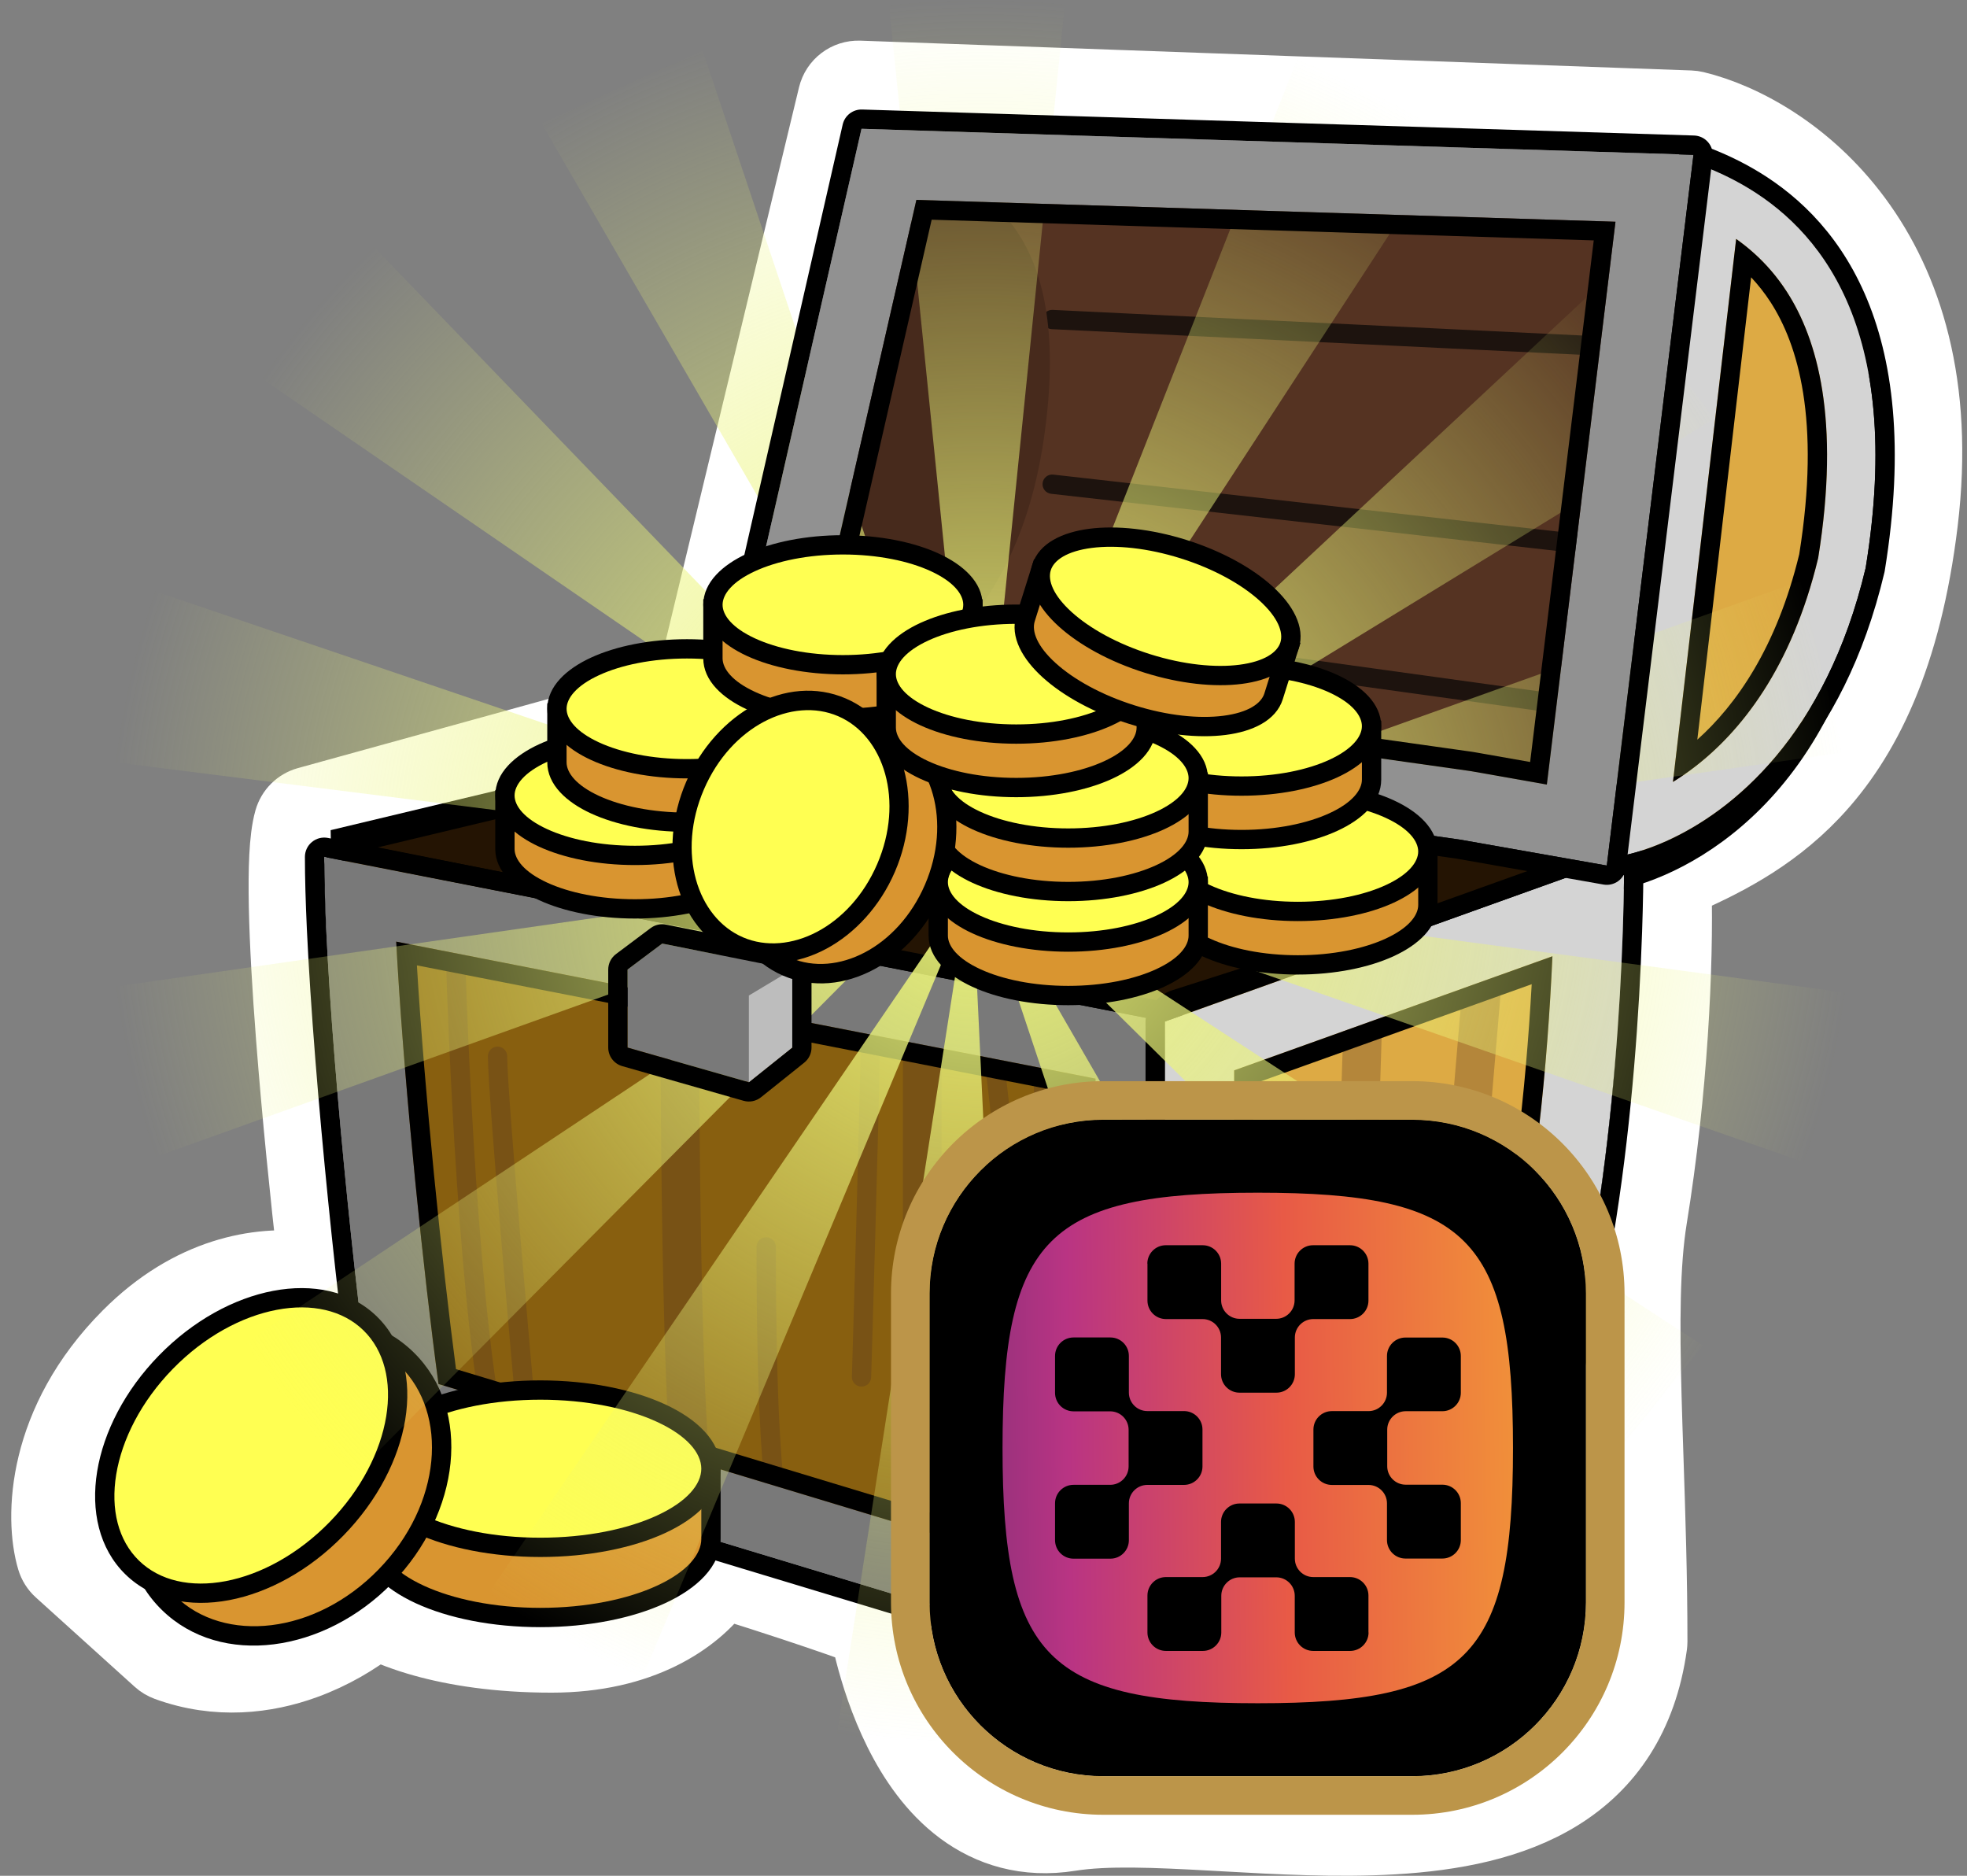 <svg xmlns="http://www.w3.org/2000/svg" width="129" height="123" viewBox="0 0 129 123" fill="none">
  <rect x="0" y="0" width="129" height="123" fill="#808080" stroke="none"/>
  <path
    d="M56.361 4.665C55.41 4.631 54.568 5.271 54.345 6.196L44.888 45.441L20.071 52.294C19.398 52.48 18.871 53.003 18.68 53.675C18.485 54.359 18.394 55.238 18.347 56.145C18.299 57.089 18.293 58.206 18.318 59.436C18.368 61.897 18.546 64.899 18.788 68.04C19.175 73.066 19.732 78.508 20.217 82.773C16.922 82.349 12.359 83.119 8.156 87.339C2.431 93.088 2.264 99.502 3.115 102.352C3.22 102.703 3.419 103.018 3.691 103.264L10.179 109.127C10.37 109.299 10.592 109.433 10.834 109.522C14.236 110.764 17.492 110.357 20.102 109.409C21.957 108.735 23.543 107.77 24.721 106.847C25.513 107.235 26.504 107.614 27.672 107.94C29.799 108.535 32.631 108.992 36.175 108.992C42.155 108.992 45.781 106.499 47.494 104.166C50.878 105.227 53.292 106.038 54.9 106.599C55.555 106.828 56.076 107.016 56.474 107.161C56.55 107.523 56.648 107.955 56.772 108.437C57.137 109.862 57.738 111.779 58.681 113.672C59.616 115.549 60.95 117.528 62.842 118.936C64.793 120.387 67.263 121.168 70.231 120.693C72.552 120.322 75.755 120.459 79.564 120.671C79.801 120.684 80.04 120.697 80.281 120.711C83.803 120.908 87.699 121.126 91.387 120.91C95.311 120.681 99.259 119.951 102.429 117.988C105.71 115.956 107.978 112.714 108.647 107.919C108.659 107.828 108.666 107.735 108.666 107.643C108.666 103.39 108.531 99.346 108.409 95.661C108.362 94.236 108.316 92.865 108.281 91.555C108.152 86.791 108.162 82.899 108.64 79.95C109.999 71.572 110.389 63.22 110.248 58.107C112.924 56.922 116.247 55.348 119.167 52.277C122.6 48.666 125.326 43.177 126.402 34.266C127.495 25.211 125.341 18.661 122.017 14.171C118.733 9.734 114.394 7.429 111.259 6.674C111.129 6.643 110.996 6.625 110.863 6.62L56.361 4.665Z"
    fill="white"
    stroke="white"
    stroke-width="4"
    stroke-linejoin="round"
  />
  <path
    fill-rule="evenodd"
    clip-rule="evenodd"
    d="M21.729 54.837L75.89 65.902V108.16L75.096 107.952C67.515 105.962 56.002 102.863 46.097 100.034C41.146 98.62 36.591 97.271 33.13 96.162C31.4 95.607 29.937 95.11 28.831 94.693C28.278 94.484 27.808 94.293 27.434 94.122C27.076 93.958 26.76 93.792 26.552 93.625C26.301 93.425 26.111 93.125 25.96 92.82C25.803 92.501 25.656 92.11 25.518 91.667C25.242 90.78 24.981 89.62 24.735 88.268C24.242 85.559 23.796 82.009 23.405 78.162C22.622 70.465 22.053 61.53 21.768 55.651L21.729 54.837ZM23.073 56.404C23.368 62.259 23.919 70.714 24.664 78.034C25.054 81.87 25.496 85.381 25.98 88.041C26.223 89.373 26.473 90.475 26.727 91.291C26.854 91.699 26.978 92.021 27.095 92.259C27.219 92.509 27.309 92.61 27.343 92.637C27.419 92.698 27.61 92.81 27.962 92.971C28.298 93.125 28.739 93.305 29.277 93.508C30.355 93.915 31.795 94.404 33.517 94.956C36.959 96.06 41.498 97.404 46.445 98.817C55.998 101.546 67.054 104.527 74.624 106.519V66.936L23.073 56.404Z"
    fill="black"
  />
  <path
    d="M26.947 93.131C24.774 91.392 23.12 69.432 22.482 57.24C22.439 56.415 23.188 55.781 23.997 55.946L74.244 66.212C74.833 66.332 75.257 66.851 75.257 67.452V105.698C75.257 106.528 74.475 107.134 73.672 106.923C58.052 102.802 29.144 94.888 26.947 93.131Z"
    fill="#885F0F"
  />
  <path
    fill-rule="evenodd"
    clip-rule="evenodd"
    d="M22.88 79.239C22.112 71.977 21.537 63.414 21.218 57.307C21.131 55.64 22.644 54.378 24.25 54.706L74.497 64.972C75.676 65.213 76.522 66.249 76.522 67.452V105.699C76.522 107.353 74.96 108.572 73.35 108.147C65.534 106.085 54.393 103.074 44.927 100.358C40.195 99 35.872 97.713 32.589 96.653C30.949 96.124 29.555 95.646 28.494 95.243C27.965 95.041 27.504 94.852 27.131 94.68C26.786 94.52 26.422 94.333 26.156 94.12C25.811 93.843 25.578 93.466 25.417 93.149C25.244 92.808 25.091 92.409 24.952 91.978C24.674 91.114 24.418 90.008 24.178 88.739C23.698 86.195 23.264 82.866 22.88 79.239ZM22.482 57.24C23.12 69.433 24.774 91.393 26.947 93.131C29.144 94.889 58.052 102.802 73.672 106.923C74.475 107.135 75.257 106.528 75.257 105.699V67.452C75.257 66.851 74.833 66.332 74.244 66.212L23.997 55.947C23.188 55.781 22.439 56.415 22.482 57.24Z"
    fill="black"
  />
  <path
    opacity="0.3"
    fill-rule="evenodd"
    clip-rule="evenodd"
    d="M29.774 58.965C30.124 58.958 30.413 59.235 30.421 59.584C30.516 63.839 30.771 70.706 31.23 77.473C31.69 84.255 32.35 90.883 33.246 94.691C33.326 95.031 33.115 95.372 32.775 95.452C32.435 95.532 32.094 95.321 32.014 94.981C31.091 91.059 30.426 84.331 29.967 77.558C29.507 70.769 29.251 63.883 29.156 59.612C29.148 59.263 29.425 58.973 29.774 58.965Z"
    fill="#553322"
  />
  <path
    opacity="0.3"
    fill-rule="evenodd"
    clip-rule="evenodd"
    d="M44.566 60.607C45.265 60.607 45.831 61.174 45.831 61.873C45.831 64.43 45.832 72.946 45.974 81.175C46.045 85.291 46.151 89.324 46.31 92.5C46.39 94.09 46.482 95.451 46.587 96.494C46.64 97.017 46.695 97.446 46.751 97.778C46.811 98.132 46.86 98.3 46.879 98.345C47.138 98.994 46.823 99.731 46.173 99.991C45.524 100.25 44.788 99.935 44.528 99.286C44.404 98.976 44.32 98.584 44.255 98.199C44.186 97.792 44.124 97.302 44.068 96.749C43.956 95.644 43.862 94.234 43.781 92.627C43.62 89.409 43.513 85.344 43.442 81.219C43.3 72.966 43.3 64.431 43.3 61.873C43.3 61.174 43.866 60.607 44.566 60.607Z"
    fill="#553322"
  />
  <path
    opacity="0.3"
    fill-rule="evenodd"
    clip-rule="evenodd"
    d="M50.249 81.132C50.599 81.132 50.882 81.415 50.882 81.765C50.882 83.024 50.882 87.211 51.024 91.256C51.095 93.28 51.201 95.258 51.359 96.811C51.438 97.589 51.528 98.247 51.631 98.745C51.682 98.995 51.734 99.193 51.785 99.34C51.81 99.413 51.832 99.468 51.851 99.506C51.868 99.541 51.878 99.555 51.878 99.555C51.878 99.555 51.878 99.554 51.877 99.554C52.097 99.825 52.056 100.224 51.785 100.444C51.513 100.664 51.115 100.623 50.894 100.352C50.753 100.177 50.657 99.956 50.587 99.751C50.513 99.534 50.448 99.28 50.391 99C50.276 98.441 50.18 97.735 50.099 96.939C49.937 95.344 49.83 93.334 49.759 91.3C49.616 87.231 49.616 83.024 49.616 81.765C49.616 81.415 49.899 81.132 50.249 81.132Z"
    fill="#553322"
  />
  <path
    opacity="0.3"
    fill-rule="evenodd"
    clip-rule="evenodd"
    d="M57.069 68.059C57.419 68.059 57.702 68.343 57.702 68.692C57.702 69.963 57.559 75.375 57.418 80.453C57.346 82.996 57.275 85.46 57.222 87.288C57.196 88.202 57.173 88.958 57.158 89.484L57.133 90.308C57.133 90.308 57.133 90.309 56.62 90.294L57.133 90.308C57.123 90.658 56.831 90.933 56.482 90.923C56.132 90.913 55.858 90.621 55.868 90.272L56.38 90.287C55.868 90.272 55.868 90.272 55.868 90.272L55.892 89.447C55.908 88.92 55.93 88.165 55.957 87.251C56.01 85.423 56.081 82.96 56.152 80.418C56.294 75.326 56.436 69.94 56.436 68.692C56.436 68.343 56.719 68.059 57.069 68.059Z"
    fill="#553322"
  />
  <path
    opacity="0.3"
    fill-rule="evenodd"
    clip-rule="evenodd"
    d="M25.81 60.102C26.16 60.102 26.443 60.385 26.443 60.735C26.443 61.954 27.006 68.16 27.577 74.123C27.861 77.091 28.145 79.98 28.358 82.127C28.465 83.201 28.554 84.089 28.616 84.709L28.713 85.679C28.713 85.679 28.713 85.68 28.196 85.732L28.713 85.679C28.748 86.027 28.495 86.338 28.147 86.373C27.799 86.408 27.489 86.155 27.454 85.807L27.976 85.754C27.454 85.807 27.454 85.807 27.454 85.807L27.356 84.835C27.294 84.215 27.205 83.327 27.099 82.252C26.885 80.104 26.601 77.213 26.317 74.244C25.751 68.332 25.177 62.033 25.177 60.735C25.177 60.385 25.46 60.102 25.81 60.102Z"
    fill="#553322"
  />
  <path
    opacity="0.3"
    fill-rule="evenodd"
    clip-rule="evenodd"
    d="M32.63 68.628C32.979 68.628 33.263 68.911 33.263 69.261C33.263 70.486 33.685 75.846 34.113 80.952C34.326 83.493 34.539 85.956 34.699 87.784C34.779 88.697 34.846 89.452 34.892 89.979L34.965 90.802C34.965 90.802 34.965 90.803 34.335 90.859L34.965 90.802C34.996 91.15 34.739 91.459 34.391 91.49C34.043 91.521 33.736 91.264 33.704 90.916L34.335 90.859C33.705 90.916 33.705 90.916 33.704 90.916L33.631 90.09C33.584 89.564 33.518 88.808 33.438 87.894C33.278 86.065 33.065 83.601 32.852 81.057C32.427 75.993 31.997 70.555 31.997 69.261C31.997 68.911 32.28 68.628 32.63 68.628Z"
    fill="#553322"
  />
  <path
    opacity="0.3"
    fill-rule="evenodd"
    clip-rule="evenodd"
    d="M60.48 63.447C61.179 63.447 61.746 64.014 61.746 64.713L61.745 102.222C61.745 102.223 61.745 102.224 60.479 102.224C59.213 102.224 59.213 102.224 59.213 102.224L59.214 64.713C59.214 64.014 59.781 63.447 60.48 63.447ZM60.479 103.49C59.78 103.49 59.213 102.923 59.213 102.224L60.479 102.224L61.745 102.224C61.745 102.923 61.178 103.49 60.479 103.49Z"
    fill="#553322"
  />
  <path
    d="M56.667 12.162C55.246 19.4 50.449 38.855 48.658 46.064C48.293 47.532 49.289 48.975 50.788 49.173L101.18 55.858C102.56 56.041 103.829 55.076 104.021 53.697L109.537 14.078C109.745 12.588 108.615 11.247 107.111 11.198L59.683 9.668C58.253 9.622 56.943 10.758 56.667 12.162Z"
    fill="#553322"
  />
  <path
    fill-rule="evenodd"
    clip-rule="evenodd"
    d="M59.663 10.301C58.571 10.265 57.51 11.156 57.289 12.283C55.864 19.542 51.061 39.016 49.272 46.217C49 47.313 49.742 48.396 50.871 48.546L101.263 55.23C102.298 55.367 103.25 54.644 103.394 53.61L108.91 13.991C109.066 12.873 108.218 11.867 107.091 11.831L59.663 10.301ZM56.046 12.04C56.376 10.36 57.935 8.978 59.703 9.035L107.131 10.565C109.011 10.626 110.423 12.303 110.164 14.165L104.648 53.784C104.408 55.508 102.822 56.714 101.097 56.485L50.705 49.801C48.837 49.553 47.587 47.75 48.043 45.911C49.837 38.694 54.629 19.259 56.046 12.04Z"
    fill="black"
  />
  <path
    fill-rule="evenodd"
    clip-rule="evenodd"
    d="M68.373 20.921C68.389 20.572 68.686 20.303 69.035 20.32L104.273 22.025C104.622 22.041 104.891 22.338 104.874 22.688C104.858 23.037 104.561 23.306 104.212 23.289L68.974 21.584C68.625 21.567 68.356 21.27 68.373 20.921Z"
    fill="#1D130E"
  />
  <path
    fill-rule="evenodd"
    clip-rule="evenodd"
    d="M63.262 40.757C63.31 40.411 63.63 40.169 63.976 40.217L100.918 45.332C101.265 45.38 101.507 45.7 101.459 46.046C101.411 46.392 101.091 46.634 100.745 46.586L63.802 41.471C63.456 41.423 63.214 41.104 63.262 40.757Z"
    fill="#1D130E"
  />
  <path
    fill-rule="evenodd"
    clip-rule="evenodd"
    d="M68.376 31.679C68.415 31.332 68.728 31.082 69.076 31.121L104.313 35.1C104.66 35.139 104.91 35.452 104.871 35.8C104.832 36.147 104.518 36.397 104.171 36.358L68.933 32.379C68.586 32.34 68.336 32.027 68.376 31.679Z"
    fill="#1D130E"
  />
  <path
    d="M21.832 55.051L47.976 48.8L104.242 56.188L75.825 65.85L21.832 55.051Z"
    fill="#595959"
  />
  <path
    fill-rule="evenodd"
    clip-rule="evenodd"
    d="M47.943 48.157L104.325 55.561L104.446 56.788L75.868 66.504L21.708 55.672L21.685 54.436L47.943 48.157ZM48.01 49.443L24.784 54.996L75.782 65.196L101.469 56.463L48.01 49.443Z"
    fill="black"
  />
  <path
    d="M21.832 55.62L47.976 49.368L104.242 56.757L75.825 66.418L21.832 55.62Z"
    fill="#241403"
  />
  <path
    fill-rule="evenodd"
    clip-rule="evenodd"
    d="M47.943 48.725L104.325 56.129L104.446 57.356L75.868 67.072L21.708 56.24L21.685 55.004L47.943 48.725ZM48.01 50.011L24.784 55.564L75.782 65.764L101.469 57.031L48.01 50.011Z"
    fill="black"
  />
  <path
    d="M99.128 94.837C103.466 85.618 105.217 70.537 104.875 58.971C104.85 58.139 104.033 57.575 103.241 57.828L77.273 66.138C76.749 66.305 76.393 66.793 76.393 67.343V105.366C76.393 106.289 77.338 106.904 78.174 106.511C83.352 104.081 98.107 97.006 99.128 94.837Z"
    fill="#DDAA44"
  />
  <path
    fill-rule="evenodd"
    clip-rule="evenodd"
    d="M106.14 58.933C106.485 70.584 104.734 85.896 100.273 95.376C100.124 95.693 99.898 95.964 99.692 96.177C99.475 96.402 99.216 96.629 98.934 96.853C98.37 97.3 97.645 97.793 96.823 98.307C95.175 99.339 93.04 100.52 90.798 101.697C86.309 104.054 81.306 106.44 78.712 107.657C77.015 108.454 75.127 107.192 75.127 105.366V67.343C75.127 66.242 75.839 65.267 76.888 64.932L102.855 56.622C104.429 56.119 106.09 57.238 106.14 58.933ZM104.875 58.971C105.217 70.537 103.466 85.618 99.128 94.836C98.107 97.006 83.352 104.081 78.174 106.511C77.338 106.903 76.393 106.289 76.393 105.366V67.343C76.393 66.793 76.749 66.305 77.273 66.138L103.241 57.828C104.033 57.575 104.85 58.139 104.875 58.971Z"
    fill="black"
  />
  <path
    d="M109.189 13.356L104.4 55.919C104.316 56.669 104.902 57.318 105.644 57.178C110.233 56.313 119.598 51.407 121.861 36.297C124.121 21.198 115.292 14.428 110.761 12.39C110.044 12.067 109.277 12.574 109.189 13.356Z"
    fill="#DDAA44"
  />
  <path
    fill-rule="evenodd"
    clip-rule="evenodd"
    d="M103.142 55.777L107.931 13.215C108.1 11.708 109.667 10.509 111.28 11.235C113.72 12.333 117.27 14.678 119.919 18.756C122.587 22.863 124.287 28.645 123.113 36.485C120.766 52.158 110.966 57.463 105.879 58.422C104.141 58.75 102.982 57.206 103.142 55.777ZM104.4 55.919L109.189 13.356C109.277 12.575 110.044 12.067 110.761 12.39C115.292 14.428 124.121 21.198 121.861 36.297C119.598 51.407 110.233 56.313 105.644 57.178C104.902 57.319 104.316 56.669 104.4 55.919Z"
    fill="black"
  />
  <path
    d="M57.04 12.78L49.815 44.571C49.455 46.155 50.663 47.644 52.259 47.342C57.58 46.334 66.408 42.449 68.436 28.909C70.487 15.209 64.531 12.106 60.241 10.845C58.84 10.433 57.364 11.357 57.04 12.78Z"
    fill="#472A1C"
  />
  <path
    opacity="0.3"
    fill-rule="evenodd"
    clip-rule="evenodd"
    d="M89.504 62.88C90.203 62.902 90.752 63.486 90.73 64.185L89.594 100.559C89.572 101.258 88.987 101.806 88.289 101.785C87.59 101.763 87.041 101.179 87.063 100.48L88.2 64.106C88.221 63.407 88.806 62.858 89.504 62.88Z"
    fill="#553322"
  />
  <path
    opacity="0.3"
    fill-rule="evenodd"
    clip-rule="evenodd"
    d="M97.528 60.611C98.225 60.671 98.742 61.283 98.683 61.98L95.841 95.512C95.782 96.209 95.17 96.726 94.473 96.667C93.776 96.608 93.259 95.995 93.318 95.299L96.16 61.766C96.219 61.069 96.832 60.553 97.528 60.611Z"
    fill="#553322"
  />
  <path
    opacity="0.3"
    fill-rule="evenodd"
    clip-rule="evenodd"
    d="M84.382 73.871C83.975 75.531 83.557 78.732 83.276 83.507C82.817 91.308 80.415 100.872 79.272 104.68C79.172 105.015 78.819 105.205 78.484 105.105C78.149 105.004 77.959 104.651 78.06 104.316C79.191 100.547 81.562 91.09 82.012 83.432C82.297 78.595 82.725 75.278 83.167 73.512C83.277 73.07 83.395 72.7 83.522 72.419C83.585 72.279 83.659 72.141 83.75 72.023C83.834 71.913 83.974 71.763 84.186 71.685C84.441 71.593 84.698 71.641 84.898 71.775C85.067 71.888 85.171 72.045 85.237 72.165C85.37 72.411 85.464 72.745 85.538 73.115C85.835 74.6 86.119 78.632 86.19 83.247C86.261 87.876 86.12 93.172 85.544 97.199C85.495 97.546 85.174 97.786 84.828 97.737C84.482 97.687 84.242 97.366 84.291 97.02C84.852 93.091 84.995 87.872 84.924 83.266C84.861 79.128 84.626 75.548 84.382 73.871ZM84.76 72.786C84.76 72.786 84.759 72.787 84.757 72.79C84.759 72.787 84.76 72.786 84.76 72.786ZM84.118 72.758C84.116 72.755 84.115 72.754 84.115 72.753C84.115 72.753 84.116 72.755 84.118 72.758Z"
    fill="#553322"
  />
  <path
    opacity="0.3"
    fill-rule="evenodd"
    clip-rule="evenodd"
    d="M64.327 64.664C64.669 64.592 65.005 64.811 65.077 65.153C65.838 68.766 67.148 77.537 66.22 83.568C65.942 85.376 65.989 86.63 66.172 87.357C66.25 87.663 66.339 87.825 66.396 87.9C66.458 87.853 66.565 87.748 66.698 87.531C66.873 87.245 67.057 86.824 67.225 86.251C67.558 85.108 67.803 83.43 67.803 81.198V67.557C67.803 67.207 68.087 66.924 68.436 66.924C68.786 66.924 69.069 67.207 69.069 67.557V81.198C69.069 83.513 68.816 85.316 68.44 86.606C68.252 87.25 68.028 87.783 67.777 88.193C67.535 88.587 67.225 88.936 66.832 89.1C66.625 89.186 66.393 89.221 66.155 89.173C65.918 89.126 65.719 89.008 65.559 88.857C65.255 88.57 65.064 88.139 64.945 87.667C64.702 86.707 64.678 85.261 64.969 83.375C65.86 77.583 64.593 69 63.838 65.414C63.766 65.072 63.985 64.736 64.327 64.664Z"
    fill="#553322"
  />
  <path
    fill-rule="evenodd"
    clip-rule="evenodd"
    d="M21.263 56.188C21.263 57.521 21.308 59.098 21.389 60.846C21.858 71.023 23.541 86.992 24.673 94.267L67.868 107.339L76.393 108.476V66.987L21.263 56.188ZM25.985 61.746C26.445 70.504 27.725 83.13 28.759 90.753L68.833 102.881L71.846 103.283V70.729L25.985 61.746Z"
    fill="#797979"
  />
  <path
    fill-rule="evenodd"
    clip-rule="evenodd"
    d="M20.459 55.211C20.751 54.97 21.135 54.873 21.507 54.946L76.636 65.744C77.23 65.861 77.659 66.381 77.659 66.987V108.476C77.659 108.841 77.501 109.188 77.227 109.428C76.952 109.669 76.587 109.779 76.225 109.731L67.7 108.594C67.633 108.585 67.566 108.571 67.501 108.551L24.307 95.479C23.841 95.338 23.497 94.943 23.422 94.462C22.284 87.141 20.595 71.127 20.124 60.904C20.043 59.145 19.997 57.547 19.997 56.188C19.997 55.81 20.166 55.451 20.459 55.211ZM24.673 94.267C23.541 86.992 21.858 71.023 21.389 60.846C21.333 59.634 21.294 58.504 21.276 57.48C21.267 57.028 21.263 56.597 21.263 56.188L76.393 66.987V108.476L67.868 107.339L24.673 94.267ZM29.906 89.778L69.102 101.64L70.58 101.837V71.771L27.341 63.302C27.841 71.585 28.959 82.602 29.906 89.778ZM26.058 63.05C26.569 71.72 27.775 83.501 28.759 90.753L68.833 102.881L71.846 103.283V70.729L25.985 61.746C26.007 62.172 26.031 62.607 26.058 63.05Z"
    fill="black"
  />
  <path
    fill-rule="evenodd"
    clip-rule="evenodd"
    d="M80.94 70.187V101.199L96.34 93.687C98.394 89.317 99.827 82.712 100.726 75.648C101.308 71.078 101.64 66.546 101.812 62.704L80.94 70.187ZM76.393 66.987V108.476L99.695 97.109C104.525 88.415 106.072 71.512 106.427 61.05C106.49 59.201 106.516 57.554 106.516 56.188L76.393 66.987Z"
    fill="#D4D4D4"
  />
  <path
    fill-rule="evenodd"
    clip-rule="evenodd"
    d="M75.127 66.987C75.127 66.452 75.463 65.975 75.966 65.795L106.088 54.996C106.476 54.857 106.907 54.916 107.244 55.153C107.581 55.39 107.782 55.776 107.782 56.188C107.782 57.569 107.756 59.231 107.692 61.093C107.514 66.357 107.035 73.252 105.99 79.938C104.95 86.59 103.33 93.173 100.802 97.724C100.676 97.951 100.484 98.133 100.25 98.247L76.948 109.614C76.556 109.805 76.093 109.781 75.722 109.55C75.352 109.318 75.127 108.912 75.127 108.476V66.987ZM80.94 101.199L96.34 93.687C98.394 89.317 99.828 82.712 100.726 75.648C101.24 71.61 101.559 67.602 101.745 64.073C101.77 63.608 101.792 63.152 101.812 62.705L80.94 70.187V101.199ZM82.206 99.173L95.378 92.748C97.249 88.559 98.604 82.3 99.471 75.488C99.954 71.687 100.264 67.909 100.452 64.537L82.206 71.078V99.173ZM106.508 57.536C106.496 58.593 106.471 59.774 106.427 61.05C106.072 71.512 104.525 88.415 99.695 97.109L76.393 108.476V66.987L106.516 56.188C106.516 56.611 106.513 57.061 106.508 57.536Z"
    fill="black"
  />
  <path
    fill-rule="evenodd"
    clip-rule="evenodd"
    d="M105.947 56.187C106.801 56.063 107.954 55.748 109.264 55.162C113.633 53.207 119.747 48.236 122.353 37.242C124.95 21.306 119.169 14.903 114.275 12.112C113.185 11.491 112.139 11.048 111.239 10.72L105.947 56.187ZM109.717 51.272C113.067 49.211 117.232 44.943 119.24 36.591C120.705 27.48 119.178 22.225 117.188 19.138C116.213 17.625 115.048 16.508 113.861 15.668L109.717 51.272Z"
    fill="#D4D4D4"
  />
  <path
    fill-rule="evenodd"
    clip-rule="evenodd"
    d="M105.065 57.096C104.783 56.822 104.644 56.432 104.689 56.041L109.982 10.573C110.027 10.189 110.245 9.845 110.575 9.642C110.905 9.439 111.31 9.398 111.674 9.531C112.62 9.876 113.734 10.347 114.902 11.013C117.536 12.514 120.42 15 122.282 19.238C124.139 23.462 124.929 29.308 123.603 37.446C123.598 37.476 123.592 37.505 123.585 37.535C120.886 48.924 114.498 54.207 109.781 56.317C108.378 56.945 107.113 57.297 106.13 57.44C105.74 57.497 105.347 57.37 105.065 57.096ZM122.353 37.243C119.748 48.236 113.633 53.207 109.264 55.162C108.538 55.487 107.86 55.728 107.255 55.9C106.768 56.038 106.328 56.132 105.947 56.188L111.239 10.72C111.621 10.859 112.03 11.02 112.457 11.205C113.036 11.457 113.648 11.755 114.275 12.112C119.169 14.903 124.951 21.306 122.353 37.243ZM119.24 36.591C120.705 27.48 119.178 22.225 117.188 19.138C116.536 18.126 115.799 17.291 115.027 16.598C114.645 16.255 114.254 15.947 113.861 15.668L109.717 51.273C110.166 50.996 110.631 50.68 111.102 50.319C114.146 47.992 117.502 43.822 119.24 36.591ZM111.314 48.501C113.853 46.229 116.517 42.465 117.998 36.343C119.415 27.474 117.895 22.572 116.124 19.823C115.727 19.208 115.295 18.665 114.843 18.185L111.314 48.501Z"
    fill="black"
  />
  <path
    d="M35.44 106.064C29.262 106.064 24.253 103.755 24.253 100.907C24.253 99.501 24.253 96.369 24.253 96.369C26.284 95.414 32.31 95.749 35.44 95.749C38.57 95.749 44.596 95.414 46.627 96.369C46.627 96.369 46.627 99.501 46.627 100.907C46.627 103.755 41.618 106.064 35.44 106.064Z"
    fill="#D99530"
  />
  <path
    fill-rule="evenodd"
    clip-rule="evenodd"
    d="M47.26 96.368L47.26 95.967L46.896 95.796C46.291 95.511 45.447 95.344 44.534 95.24C43.605 95.134 42.541 95.086 41.456 95.068C40.115 95.046 38.694 95.07 37.446 95.091C36.697 95.104 36.01 95.116 35.44 95.116C34.87 95.116 34.184 95.104 33.434 95.091C32.186 95.07 30.765 95.046 29.424 95.068C28.339 95.086 27.274 95.134 26.346 95.24C25.433 95.344 24.589 95.511 23.984 95.796L23.62 95.967L23.62 100.906C23.62 102.727 25.194 104.173 27.265 105.128C29.39 106.108 32.281 106.697 35.44 106.697C38.599 106.697 41.49 106.108 43.615 105.128C45.686 104.173 47.26 102.727 47.26 100.906L47.26 96.368ZM45.994 96.802C45.591 96.675 45.05 96.573 44.39 96.498C43.52 96.398 42.502 96.351 41.435 96.334C40.103 96.312 38.744 96.335 37.52 96.357C36.763 96.37 36.056 96.382 35.44 96.382C34.824 96.382 34.117 96.37 33.359 96.357C32.136 96.335 30.777 96.312 29.445 96.334C28.378 96.351 27.36 96.398 26.489 96.498C25.829 96.573 25.288 96.675 24.886 96.802L24.886 100.906C24.886 101.934 25.817 103.066 27.795 103.978C29.719 104.865 32.421 105.431 35.44 105.431C38.459 105.431 41.161 104.865 43.085 103.978C45.063 103.066 45.994 101.934 45.994 100.906L45.994 96.802Z"
    fill="black"
  />
  <path
    d="M35.439 101.463C29.261 101.463 24.252 99.154 24.252 96.306C24.252 93.458 29.261 91.149 35.439 91.149C41.617 91.149 46.626 93.458 46.626 96.306C46.626 99.154 41.617 101.463 35.439 101.463Z"
    fill="#FFFF52"
  />
  <path
    fill-rule="evenodd"
    clip-rule="evenodd"
    d="M43.084 93.234C41.16 92.347 38.458 91.782 35.439 91.782C32.42 91.782 29.718 92.347 27.794 93.234C25.816 94.146 24.885 95.278 24.885 96.306C24.885 97.334 25.816 98.466 27.794 99.378C29.718 100.265 32.42 100.831 35.439 100.831C38.458 100.831 41.16 100.265 43.084 99.378C45.062 98.466 45.993 97.334 45.993 96.306C45.993 95.278 45.062 94.146 43.084 93.234ZM43.614 92.085C45.685 93.039 47.259 94.486 47.259 96.306C47.259 98.126 45.685 99.573 43.614 100.528C41.489 101.507 38.598 102.096 35.439 102.096C32.28 102.096 29.389 101.507 27.264 100.528C25.193 99.573 23.619 98.126 23.619 96.306C23.619 94.486 25.193 93.039 27.264 92.085C29.389 91.105 32.28 90.516 35.439 90.516C38.598 90.516 41.489 91.105 43.614 92.085Z"
    fill="black"
  />
  <path
    d="M25.271 103.366C20.961 107.785 14.6 108.572 11.065 105.123C7.53 101.675 8.159 95.297 12.469 90.878C16.78 86.459 23.14 85.673 26.675 89.121C30.21 92.57 29.582 98.947 25.271 103.366Z"
    fill="#D99530"
  />
  <path
    fill-rule="evenodd"
    clip-rule="evenodd"
    d="M26.233 89.573C23.037 86.456 17.086 87.051 12.922 91.32C8.759 95.588 8.312 101.552 11.507 104.67C14.703 107.787 20.654 107.192 24.818 102.923C28.982 98.655 29.429 92.691 26.233 89.573ZM12.016 90.436C16.474 85.866 23.243 84.888 27.117 88.667C30.991 92.447 30.182 99.238 25.724 103.807C21.267 108.377 14.498 109.355 10.623 105.576C6.749 101.796 7.559 95.005 12.016 90.436Z"
    fill="black"
  />
  <path
    d="M22.072 100.244C17.761 104.663 11.761 105.801 8.67 102.785C5.578 99.77 6.567 93.743 10.877 89.324C15.188 84.905 21.188 83.767 24.279 86.783C27.371 89.799 26.382 95.825 22.072 100.244Z"
    fill="#FFFF52"
  />
  <path
    fill-rule="evenodd"
    clip-rule="evenodd"
    d="M18.154 85.888C15.87 86.32 13.406 87.638 11.33 89.766C9.255 91.894 7.998 94.39 7.622 96.683C7.246 98.979 7.755 101.008 9.112 102.332C10.469 103.656 12.51 104.114 14.796 103.681C17.079 103.248 19.543 101.93 21.619 99.802C23.695 97.674 24.951 95.178 25.327 92.885C25.703 90.59 25.195 88.56 23.837 87.236C22.48 85.912 20.439 85.454 18.154 85.888ZM17.918 84.644C20.483 84.157 22.987 84.638 24.721 86.33C26.456 88.022 26.998 90.513 26.576 93.09C26.153 95.669 24.76 98.395 22.525 100.686C20.29 102.977 17.599 104.438 15.031 104.925C12.466 105.411 9.962 104.93 8.228 103.238C6.494 101.547 5.951 99.055 6.373 96.479C6.796 93.9 8.189 91.173 10.424 88.882C12.659 86.591 15.35 85.131 17.918 84.644Z"
    fill="black"
  />
  <path
    fill-rule="evenodd"
    clip-rule="evenodd"
    d="M64.165 57.099L64.113 57.008L112.432 27.449L105.415 18.219L64.104 56.798L69.866 0H58.272L64.04 56.858L64.031 56.866L63.958 56.739L46.08 3.313L35.513 8.083L63.657 56.66L63.107 56.739L9.788 38.642L7.189 49.942L62.256 56.861L6.926 64.784L9.719 76.037L62.935 56.946L63.741 57.048L63.788 57.093L63.718 57.158L63.716 57.109L63.707 57.169L63.437 57.421L63.692 57.265L63.522 58.355L31.771 104.862L41.957 110.399L63.376 59.287L54.86 113.858L66.438 114.48L63.774 58.337L64.111 57.533L81.852 110.773L92.425 106.017L64.662 57.958L104.41 97.257L111.688 88.232L64.33 57.373L120.854 49.351L118.075 38.095L64.289 57.313L64.167 57.101L64.176 57.102L64.165 57.099ZM63.67 56.683L63.315 56.81L63.598 56.906L63.567 56.875L63.632 56.917L63.849 56.991L63.67 56.683ZM64.102 57.506L64.07 57.41L63.988 57.421L64.064 57.394L64.051 57.354L63.858 57.163L63.723 57.246L63.759 58.008L64.102 57.506ZM85.444 2.943L95.747 8.26L64.388 56.38L85.444 2.943ZM121.731 65.181L119.038 76.458L64.804 57.548L121.731 65.181ZM22.017 97.968L14.659 89.008L62.498 57.222L22.017 97.968ZM16.149 24.121L23.64 15.272L63.505 56.62L16.149 24.121Z"
    fill="url(#paint0_radial_24894_4477)"
  />
  <path
    d="M60.965 84.819C60.965 78.527 66.066 73.425 72.359 73.425H92.614C98.906 73.425 104.008 78.527 104.008 84.819V105.074C104.008 111.367 98.906 116.468 92.614 116.468H72.359C66.066 116.468 60.965 111.367 60.965 105.074V84.819Z"
    fill="black"
  />
  <path
    d="M60.965 84.819C60.965 78.527 66.066 73.425 72.359 73.425H92.614C98.906 73.425 104.008 78.527 104.008 84.819V105.074C104.008 111.367 98.906 116.468 92.614 116.468H72.359C66.066 116.468 60.965 111.367 60.965 105.074V84.819Z"
    fill="black"
  />
  <path
    fill-rule="evenodd"
    clip-rule="evenodd"
    d="M72.359 70.894H92.614C100.305 70.894 106.54 77.128 106.54 84.819V105.074C106.54 112.765 100.305 119 92.614 119H72.359C64.668 119 58.433 112.765 58.433 105.074V84.819C58.433 77.128 64.668 70.894 72.359 70.894ZM72.359 73.425C66.066 73.425 60.965 78.527 60.965 84.819V105.074C60.965 111.367 66.066 116.468 72.359 116.468H92.614C98.906 116.468 104.008 111.367 104.008 105.074V84.819C104.008 78.527 98.906 73.425 92.614 73.425H72.359Z"
    fill="#BC9549"
  />
  <path
    d="M82.486 78.208C68.699 78.208 65.748 81.16 65.748 94.947C65.748 108.734 68.699 111.686 82.486 111.686C96.274 111.686 99.225 108.734 99.225 94.947C99.225 81.16 96.274 78.208 82.486 78.208ZM75.244 82.861C75.244 82.195 75.786 81.653 76.451 81.653H78.876C79.543 81.653 80.085 82.195 80.085 82.861V85.269C80.085 85.936 80.627 86.478 81.292 86.478H83.694C84.36 86.478 84.902 85.936 84.902 85.269V82.861C84.902 82.195 85.445 81.653 86.11 81.653H88.536C89.202 81.653 89.746 82.195 89.746 82.861V85.286C89.746 85.953 89.202 86.495 88.536 86.495H86.126C85.461 86.495 84.919 87.038 84.919 87.703V90.113C84.919 90.779 84.377 91.321 83.712 91.321H81.286C80.965 91.321 80.659 91.193 80.432 90.966C80.206 90.74 80.079 90.433 80.078 90.113V87.703C80.078 87.038 79.535 86.495 78.868 86.495H76.46C76.14 86.494 75.833 86.367 75.607 86.14C75.381 85.914 75.253 85.606 75.253 85.286V82.861H75.244ZM74.034 98.589V100.997C74.034 101.663 73.491 102.206 72.826 102.206H70.401C70.081 102.206 69.773 102.078 69.547 101.852C69.32 101.625 69.193 101.318 69.192 100.997V98.571C69.192 97.906 69.736 97.364 70.401 97.364H72.809C73.477 97.364 74.017 96.82 74.017 96.154V93.754C74.017 93.088 73.477 92.545 72.809 92.545H70.401C70.081 92.545 69.774 92.417 69.547 92.191C69.321 91.964 69.193 91.657 69.192 91.337V88.91C69.192 88.245 69.736 87.701 70.401 87.701H72.826C73.492 87.701 74.034 88.245 74.034 88.91V91.319C74.034 91.984 74.577 92.528 75.244 92.528H77.652C78.319 92.528 78.861 93.07 78.861 93.736V96.161C78.861 96.827 78.317 97.369 77.652 97.369H75.244C74.577 97.369 74.034 97.913 74.034 98.578V98.589ZM89.753 107.047C89.753 107.713 89.21 108.256 88.545 108.256H86.12C85.8 108.255 85.493 108.128 85.267 107.901C85.04 107.675 84.913 107.368 84.912 107.048V104.639C84.912 103.973 84.369 103.43 83.702 103.43H81.302C80.636 103.43 80.095 103.973 80.095 104.639V107.048C80.095 107.713 79.552 108.256 78.885 108.256H76.459C76.139 108.255 75.832 108.128 75.606 107.901C75.38 107.675 75.252 107.368 75.252 107.048V104.622C75.252 103.957 75.794 103.413 76.459 103.413H78.868C79.535 103.413 80.078 102.871 80.078 102.205V99.797C80.078 99.13 80.621 98.588 81.286 98.588H83.712C84.377 98.588 84.919 99.13 84.919 99.797V102.205C84.919 102.871 85.461 103.413 86.126 103.413H88.536C89.202 103.413 89.746 103.957 89.746 104.622V107.048L89.753 107.047ZM95.804 91.328C95.804 91.994 95.261 92.537 94.596 92.537H92.187C91.521 92.537 90.977 93.08 90.977 93.745V96.146C90.977 96.813 91.521 97.355 92.187 97.355H94.596C95.261 97.355 95.804 97.897 95.804 98.564V100.989C95.804 101.655 95.261 102.198 94.596 102.198H92.17C91.85 102.198 91.543 102.07 91.316 101.844C91.089 101.617 90.961 101.31 90.961 100.989V98.58C90.961 97.915 90.418 97.372 89.753 97.372H87.344C87.024 97.371 86.717 97.243 86.491 97.017C86.264 96.79 86.137 96.483 86.137 96.163V93.738C86.137 93.072 86.679 92.53 87.344 92.53H89.753C90.418 92.53 90.961 91.986 90.961 91.32V88.914C90.961 88.248 91.504 87.706 92.17 87.706H94.596C95.261 87.706 95.804 88.248 95.804 88.914V91.34V91.328Z"
    fill="url(#paint1_linear_24894_4477)"
  />
  <path
    fill-rule="evenodd"
    clip-rule="evenodd"
    d="M95.715 55.051L105.377 56.756L111.062 10.152L56.5 8.447L47.406 48.231L95.715 55.051ZM52.941 44.42L96.351 50.549C96.403 50.556 96.454 50.564 96.505 50.573L101.445 51.445L105.946 14.541L60.099 13.108L52.941 44.42Z"
    fill="#919191"
  />
  <path
    fill-rule="evenodd"
    clip-rule="evenodd"
    d="M95.715 55.051L47.406 48.231L56.5 8.446L111.062 10.151L105.377 56.756L95.715 55.051ZM95.517 56.301L105.157 58.002C105.499 58.063 105.851 57.98 106.131 57.773C106.41 57.566 106.592 57.254 106.634 56.909L112.318 10.305C112.361 9.952 112.254 9.597 112.022 9.327C111.791 9.057 111.457 8.897 111.101 8.886L56.54 7.181C55.935 7.162 55.401 7.574 55.266 8.164L46.172 47.949C46.093 48.294 46.163 48.657 46.364 48.949C46.565 49.24 46.879 49.435 47.229 49.484L95.517 56.301ZM96.505 50.573C96.454 50.564 96.403 50.556 96.351 50.549L52.941 44.42L60.099 13.108L105.946 14.54L101.445 51.445L96.505 50.573ZM100.35 49.966L96.725 49.327C96.66 49.315 96.594 49.304 96.528 49.295L54.483 43.359L61.101 14.406L104.521 15.763L100.35 49.966Z"
    fill="black"
  />
  <path
    d="M51.955 63.576L43.429 61.871L41.155 63.576V68.691L49.113 70.965L51.955 68.691V63.576Z"
    fill="#797979"
  />
  <path
    fill-rule="evenodd"
    clip-rule="evenodd"
    d="M42.669 60.858C42.958 60.642 43.324 60.559 43.677 60.629L52.203 62.334C52.795 62.453 53.221 62.972 53.221 63.576V68.691C53.221 69.076 53.046 69.439 52.745 69.68L49.904 71.953C49.583 72.209 49.159 72.295 48.765 72.182L40.808 69.909C40.264 69.753 39.889 69.257 39.889 68.691V63.576C39.889 63.177 40.077 62.802 40.396 62.563L42.669 60.858ZM43.429 61.871L51.955 63.576V68.691L49.113 70.965L41.155 68.691V63.576L43.429 61.871Z"
    fill="black"
  />
  <path d="M51.954 63.575L49.112 65.28V70.964L51.954 68.69V63.575Z" fill="#BDBDBD" />
  <path
    d="M85.117 63.272C80.408 63.272 76.591 61.512 76.591 59.341C76.591 58.27 76.591 55.883 76.591 55.883C78.139 55.155 82.732 55.411 85.117 55.411C87.502 55.411 92.095 55.155 93.642 55.883C93.642 55.883 93.643 58.27 93.643 59.341C93.643 61.512 89.826 63.272 85.117 63.272Z"
    fill="#D99530"
  />
  <path
    fill-rule="evenodd"
    clip-rule="evenodd"
    d="M93.01 56.325C92.73 56.247 92.365 56.181 91.921 56.13C91.265 56.055 90.494 56.02 89.683 56.006C88.669 55.99 87.641 56.008 86.711 56.024C86.133 56.034 85.592 56.043 85.117 56.043C84.641 56.043 84.101 56.034 83.523 56.024C82.593 56.008 81.565 55.99 80.55 56.006C79.74 56.02 78.969 56.056 78.313 56.13C77.869 56.181 77.504 56.247 77.224 56.325L77.224 59.341C77.224 60.03 77.857 60.855 79.353 61.545C80.796 62.21 82.833 62.638 85.117 62.638C87.401 62.638 89.438 62.21 90.88 61.545C92.377 60.855 93.01 60.03 93.01 59.341L93.01 56.325ZM75.958 55.882L75.958 55.481L76.322 55.31C76.807 55.082 77.47 54.953 78.169 54.873C78.884 54.791 79.7 54.754 80.529 54.74C81.552 54.724 82.643 54.742 83.597 54.759C84.167 54.768 84.688 54.777 85.117 54.777C85.545 54.777 86.067 54.768 86.637 54.759C87.591 54.742 88.682 54.724 89.704 54.74C90.533 54.754 91.35 54.791 92.065 54.873C92.764 54.953 93.427 55.082 93.912 55.31L94.275 55.481L94.275 55.882L94.275 59.341C94.275 60.822 93 61.962 91.41 62.695C89.767 63.453 87.541 63.904 85.117 63.904C82.692 63.904 80.467 63.453 78.823 62.695C77.234 61.962 75.958 60.822 75.958 59.341L75.958 55.882Z"
    fill="black"
  />
  <path
    d="M85.116 59.765C80.407 59.765 76.59 58.005 76.59 55.835C76.59 53.664 80.407 51.904 85.116 51.904C89.825 51.904 93.642 53.664 93.642 55.835C93.642 58.005 89.825 59.765 85.116 59.765Z"
    fill="#FFFF52"
  />
  <path
    fill-rule="evenodd"
    clip-rule="evenodd"
    d="M90.879 53.63C89.437 52.965 87.4 52.537 85.116 52.537C82.832 52.537 80.795 52.965 79.352 53.63C77.856 54.32 77.223 55.145 77.223 55.835C77.223 56.524 77.856 57.349 79.352 58.039C80.795 58.704 82.832 59.132 85.116 59.132C87.4 59.132 89.437 58.704 90.879 58.039C92.376 57.349 93.009 56.524 93.009 55.835C93.009 55.145 92.376 54.32 90.879 53.63ZM91.409 52.481C92.999 53.213 94.275 54.353 94.275 55.835C94.275 57.316 92.999 58.456 91.409 59.189C89.766 59.946 87.54 60.398 85.116 60.398C82.691 60.398 80.466 59.946 78.822 59.189C77.233 58.456 75.957 57.316 75.957 55.835C75.957 54.353 77.233 53.213 78.822 52.481C80.466 51.723 82.691 51.271 85.116 51.271C87.54 51.271 89.766 51.723 91.409 52.481Z"
    fill="black"
  />
  <path
    d="M81.425 55.052C76.716 55.052 72.899 53.292 72.899 51.121C72.899 50.05 72.899 47.663 72.899 47.663C74.446 46.935 79.04 47.191 81.425 47.191C83.81 47.191 88.403 46.935 89.95 47.663C89.95 47.663 89.95 50.05 89.95 51.121C89.95 53.292 86.133 55.052 81.425 55.052Z"
    fill="#D99530"
  />
  <path
    fill-rule="evenodd"
    clip-rule="evenodd"
    d="M89.317 48.106C89.037 48.028 88.672 47.962 88.229 47.911C87.573 47.836 86.802 47.8 85.991 47.787C84.977 47.77 83.949 47.788 83.019 47.804C82.441 47.814 81.9 47.824 81.425 47.824C80.949 47.824 80.409 47.814 79.831 47.804C78.901 47.788 77.873 47.77 76.858 47.787C76.047 47.8 75.277 47.836 74.62 47.911C74.177 47.962 73.812 48.028 73.532 48.106L73.532 51.121C73.532 51.81 74.165 52.636 75.661 53.325C77.103 53.99 79.141 54.419 81.425 54.419C83.709 54.419 85.746 53.99 87.188 53.325C88.685 52.636 89.317 51.81 89.317 51.121L89.317 48.106ZM72.266 47.663L72.266 47.261L72.63 47.09C73.114 46.862 73.778 46.733 74.477 46.653C75.191 46.571 76.008 46.535 76.837 46.521C77.86 46.504 78.951 46.523 79.905 46.539C80.475 46.549 80.996 46.558 81.425 46.558C81.853 46.558 82.374 46.549 82.944 46.539C83.898 46.523 84.989 46.504 86.012 46.521C86.841 46.535 87.658 46.571 88.373 46.653C89.072 46.733 89.735 46.862 90.22 47.09L90.583 47.261L90.583 47.663L90.583 51.121C90.583 52.602 89.308 53.742 87.718 54.475C86.075 55.233 83.849 55.684 81.425 55.684C79 55.684 76.775 55.233 75.131 54.475C73.542 53.742 72.266 52.602 72.266 51.121L72.266 47.663Z"
    fill="black"
  />
  <path
    d="M81.424 51.545C76.715 51.545 72.898 49.785 72.898 47.614C72.898 45.444 76.715 43.684 81.424 43.684C86.132 43.684 89.949 45.444 89.949 47.614C89.949 49.785 86.132 51.545 81.424 51.545Z"
    fill="#FFFF52"
  />
  <path
    fill-rule="evenodd"
    clip-rule="evenodd"
    d="M87.187 45.41C85.745 44.745 83.708 44.317 81.424 44.317C79.14 44.317 77.103 44.745 75.66 45.41C74.164 46.1 73.531 46.925 73.531 47.615C73.531 48.304 74.164 49.129 75.66 49.819C77.103 50.484 79.14 50.912 81.424 50.912C83.708 50.912 85.745 50.484 87.187 49.819C88.684 49.129 89.316 48.304 89.316 47.615C89.316 46.925 88.684 46.1 87.187 45.41ZM87.717 44.261C89.306 44.993 90.582 46.133 90.582 47.615C90.582 49.096 89.306 50.236 87.717 50.969C86.074 51.726 83.848 52.178 81.424 52.178C78.999 52.178 76.773 51.726 75.13 50.969C73.541 50.236 72.265 49.096 72.265 47.615C72.265 46.133 73.541 44.993 75.13 44.261C76.773 43.503 78.999 43.051 81.424 43.051C83.848 43.051 86.074 43.503 87.717 44.261Z"
    fill="black"
  />
  <path
    d="M70.058 65.281C65.349 65.281 61.532 63.521 61.532 61.35C61.532 60.279 61.532 57.892 61.532 57.892C63.079 57.164 67.672 57.42 70.058 57.42C72.443 57.42 77.036 57.164 78.583 57.892C78.583 57.892 78.583 60.279 78.583 61.35C78.583 63.521 74.766 65.281 70.058 65.281Z"
    fill="#D99530"
  />
  <path
    fill-rule="evenodd"
    clip-rule="evenodd"
    d="M77.95 58.334C77.67 58.256 77.305 58.19 76.862 58.139C76.206 58.065 75.435 58.029 74.624 58.015C73.61 57.999 72.582 58.017 71.652 58.033C71.073 58.043 70.533 58.052 70.058 58.052C69.582 58.052 69.042 58.043 68.463 58.033C67.534 58.017 66.506 57.999 65.491 58.015C64.68 58.029 63.91 58.065 63.253 58.139C62.81 58.19 62.445 58.256 62.165 58.334L62.165 61.35C62.165 62.039 62.798 62.864 64.294 63.554C65.737 64.219 67.774 64.647 70.058 64.647C72.342 64.647 74.379 64.219 75.821 63.554C77.318 62.864 77.95 62.039 77.95 61.35L77.95 58.334ZM60.899 57.891L60.899 57.49L61.263 57.319C61.747 57.091 62.411 56.962 63.11 56.882C63.824 56.8 64.641 56.763 65.47 56.75C66.493 56.733 67.584 56.751 68.538 56.768C69.108 56.777 69.629 56.786 70.058 56.786C70.486 56.786 71.007 56.777 71.577 56.768C72.531 56.751 73.622 56.733 74.645 56.75C75.474 56.763 76.291 56.8 77.006 56.882C77.705 56.962 78.368 57.091 78.853 57.319L79.216 57.49L79.216 57.891L79.216 61.35C79.216 62.831 77.941 63.971 76.351 64.704C74.708 65.462 72.482 65.913 70.058 65.913C67.633 65.913 65.407 65.462 63.764 64.704C62.175 63.971 60.899 62.831 60.899 61.35L60.899 57.891Z"
    fill="black"
  />
  <path
    d="M70.057 61.774C65.349 61.774 61.532 60.014 61.532 57.844C61.532 55.673 65.349 53.913 70.057 53.913C74.766 53.913 78.583 55.673 78.583 57.844C78.583 60.014 74.766 61.774 70.057 61.774Z"
    fill="#FFFF52"
  />
  <path
    fill-rule="evenodd"
    clip-rule="evenodd"
    d="M75.821 55.639C74.379 54.974 72.342 54.546 70.057 54.546C67.773 54.546 65.736 54.974 64.294 55.639C62.797 56.329 62.165 57.154 62.165 57.844C62.165 58.533 62.797 59.358 64.294 60.048C65.736 60.713 67.773 61.141 70.057 61.141C72.342 61.141 74.379 60.713 75.821 60.048C77.317 59.358 77.95 58.533 77.95 57.844C77.95 57.154 77.317 56.329 75.821 55.639ZM76.351 54.49C77.94 55.222 79.216 56.362 79.216 57.844C79.216 59.325 77.94 60.465 76.351 61.198C74.708 61.955 72.482 62.407 70.057 62.407C67.633 62.407 65.407 61.955 63.764 61.198C62.175 60.465 60.899 59.325 60.899 57.844C60.899 56.362 62.175 55.222 63.764 54.49C65.407 53.732 67.633 53.28 70.057 53.28C72.482 53.28 74.708 53.732 76.351 54.49Z"
    fill="black"
  />
  <path
    d="M41.639 59.598C36.931 59.598 33.114 57.838 33.114 55.667C33.114 54.596 33.114 52.209 33.114 52.209C34.661 51.481 39.254 51.737 41.639 51.737C44.025 51.737 48.618 51.481 50.165 52.209C50.165 52.209 50.165 54.596 50.165 55.667C50.165 57.838 46.348 59.598 41.639 59.598Z"
    fill="#D99530"
  />
  <path
    fill-rule="evenodd"
    clip-rule="evenodd"
    d="M49.532 52.652C49.252 52.574 48.887 52.508 48.444 52.457C47.787 52.382 47.017 52.346 46.206 52.333C45.191 52.316 44.163 52.334 43.234 52.35C42.655 52.361 42.115 52.37 41.639 52.37C41.164 52.37 40.624 52.361 40.045 52.35C39.116 52.334 38.087 52.316 37.073 52.333C36.262 52.346 35.491 52.382 34.835 52.457C34.392 52.508 34.027 52.574 33.747 52.652L33.747 55.667C33.747 56.357 34.38 57.182 35.876 57.872C37.318 58.537 39.355 58.965 41.639 58.965C43.924 58.965 45.961 58.537 47.403 57.872C48.899 57.182 49.532 56.357 49.532 55.667L49.532 52.652ZM32.481 52.209L32.481 51.807L32.844 51.636C33.329 51.408 33.992 51.279 34.691 51.199C35.406 51.118 36.223 51.081 37.052 51.067C38.075 51.05 39.166 51.069 40.12 51.085C40.69 51.095 41.211 51.104 41.639 51.104C42.068 51.104 42.589 51.095 43.159 51.085C44.113 51.069 45.204 51.05 46.227 51.067C47.056 51.081 47.873 51.118 48.587 51.199C49.286 51.279 49.95 51.408 50.434 51.636L50.798 51.807L50.798 52.209L50.798 55.667C50.798 57.149 49.522 58.289 47.933 59.022C46.29 59.779 44.064 60.231 41.639 60.231C39.215 60.231 36.989 59.779 35.346 59.022C33.757 58.289 32.481 57.149 32.481 55.667L32.481 52.209Z"
    fill="black"
  />
  <path
    d="M41.64 56.091C36.931 56.091 33.114 54.332 33.114 52.161C33.114 49.99 36.931 48.23 41.64 48.23C46.349 48.23 50.166 49.99 50.166 52.161C50.166 54.332 46.349 56.091 41.64 56.091Z"
    fill="#FFFF52"
  />
  <path
    fill-rule="evenodd"
    clip-rule="evenodd"
    d="M47.404 49.957C45.961 49.292 43.924 48.864 41.64 48.864C39.356 48.864 37.319 49.292 35.877 49.957C34.38 50.647 33.747 51.472 33.747 52.161C33.747 52.85 34.38 53.676 35.877 54.365C37.319 55.031 39.356 55.459 41.64 55.459C43.924 55.459 45.961 55.031 47.404 54.365C48.9 53.676 49.533 52.85 49.533 52.161C49.533 51.472 48.9 50.647 47.404 49.957ZM47.934 48.807C49.523 49.54 50.799 50.68 50.799 52.161C50.799 53.643 49.523 54.782 47.934 55.515C46.29 56.273 44.065 56.724 41.64 56.724C39.216 56.724 36.99 56.273 35.346 55.515C33.757 54.782 32.481 53.643 32.481 52.161C32.481 50.68 33.757 49.54 35.346 48.807C36.99 48.049 39.216 47.598 41.64 47.598C44.065 47.598 46.29 48.049 47.934 48.807Z"
    fill="black"
  />
  <path
    d="M70.058 58.461C65.349 58.461 61.532 56.701 61.532 54.53C61.532 53.459 61.532 51.072 61.532 51.072C63.079 50.344 67.672 50.6 70.058 50.6C72.443 50.6 77.036 50.344 78.583 51.072C78.583 51.072 78.583 53.459 78.583 54.53C78.583 56.701 74.766 58.461 70.058 58.461Z"
    fill="#D99530"
  />
  <path
    fill-rule="evenodd"
    clip-rule="evenodd"
    d="M77.95 51.514C77.67 51.436 77.305 51.37 76.862 51.319C76.206 51.244 75.435 51.209 74.624 51.195C73.61 51.178 72.582 51.197 71.652 51.213C71.073 51.223 70.533 51.232 70.058 51.232C69.582 51.232 69.042 51.223 68.463 51.213C67.534 51.197 66.506 51.178 65.491 51.195C64.68 51.209 63.91 51.244 63.253 51.319C62.81 51.37 62.445 51.436 62.165 51.514L62.165 54.53C62.165 55.219 62.798 56.044 64.294 56.734C65.737 57.399 67.774 57.827 70.058 57.827C72.342 57.827 74.379 57.399 75.821 56.734C77.318 56.044 77.95 55.219 77.95 54.53L77.95 51.514ZM60.899 51.071L60.899 50.67L61.263 50.499C61.747 50.271 62.411 50.142 63.11 50.062C63.824 49.98 64.641 49.943 65.47 49.929C66.493 49.913 67.584 49.931 68.538 49.948C69.108 49.957 69.629 49.966 70.058 49.966C70.486 49.966 71.007 49.957 71.577 49.948C72.531 49.931 73.622 49.913 74.645 49.929C75.474 49.943 76.291 49.98 77.006 50.062C77.705 50.142 78.368 50.271 78.853 50.499L79.216 50.67L79.216 51.071L79.216 54.53C79.216 56.011 77.941 57.151 76.351 57.884C74.708 58.641 72.482 59.093 70.058 59.093C67.633 59.093 65.407 58.641 63.764 57.884C62.175 57.151 60.899 56.011 60.899 54.53L60.899 51.071Z"
    fill="black"
  />
  <path
    d="M70.057 54.954C65.349 54.954 61.532 53.194 61.532 51.023C61.532 48.853 65.349 47.093 70.057 47.093C74.766 47.093 78.583 48.853 78.583 51.023C78.583 53.194 74.766 54.954 70.057 54.954Z"
    fill="#FFFF52"
  />
  <path
    fill-rule="evenodd"
    clip-rule="evenodd"
    d="M75.821 48.819C74.379 48.154 72.342 47.726 70.057 47.726C67.773 47.726 65.736 48.154 64.294 48.819C62.797 49.509 62.165 50.334 62.165 51.024C62.165 51.713 62.797 52.538 64.294 53.228C65.736 53.893 67.773 54.321 70.057 54.321C72.342 54.321 74.379 53.893 75.821 53.228C77.317 52.538 77.95 51.713 77.95 51.024C77.95 50.334 77.317 49.509 75.821 48.819ZM76.351 47.67C77.94 48.402 79.216 49.542 79.216 51.024C79.216 52.505 77.94 53.645 76.351 54.378C74.708 55.135 72.482 55.587 70.057 55.587C67.633 55.587 65.407 55.135 63.764 54.378C62.175 53.645 60.899 52.505 60.899 51.024C60.899 49.542 62.175 48.402 63.764 47.67C65.407 46.912 67.633 46.46 70.057 46.46C72.482 46.46 74.708 46.912 76.351 47.67Z"
    fill="black"
  />
  <path
    d="M45.05 53.914C40.341 53.914 36.524 52.154 36.524 49.983C36.524 48.912 36.524 46.525 36.524 46.525C38.072 45.797 42.665 46.053 45.05 46.053C47.435 46.053 52.028 45.797 53.575 46.525C53.575 46.525 53.575 48.912 53.575 49.983C53.575 52.154 49.758 53.914 45.05 53.914Z"
    fill="#D99530"
  />
  <path
    fill-rule="evenodd"
    clip-rule="evenodd"
    d="M52.942 46.969C52.662 46.891 52.298 46.825 51.854 46.774C51.198 46.699 50.427 46.663 49.616 46.65C48.602 46.633 47.574 46.651 46.644 46.667C46.066 46.677 45.525 46.687 45.05 46.687C44.574 46.687 44.034 46.677 43.456 46.667C42.526 46.651 41.498 46.633 40.483 46.65C39.672 46.663 38.902 46.699 38.245 46.774C37.802 46.825 37.437 46.891 37.157 46.969L37.157 49.984C37.157 50.674 37.79 51.499 39.286 52.189C40.729 52.854 42.766 53.282 45.05 53.282C47.334 53.282 49.371 52.854 50.813 52.189C52.31 51.499 52.942 50.674 52.942 49.984L52.942 46.969ZM35.891 46.526L35.891 46.124L36.255 45.953C36.739 45.725 37.403 45.596 38.102 45.516C38.816 45.434 39.633 45.398 40.462 45.384C41.485 45.367 42.576 45.386 43.53 45.402C44.1 45.412 44.621 45.421 45.05 45.421C45.478 45.421 45.999 45.412 46.569 45.402C47.523 45.386 48.614 45.367 49.637 45.384C50.466 45.398 51.283 45.434 51.998 45.516C52.697 45.596 53.36 45.725 53.845 45.953L54.208 46.124L54.208 46.526L54.208 49.984C54.208 51.466 52.933 52.606 51.343 53.338C49.7 54.096 47.474 54.548 45.05 54.548C42.625 54.548 40.4 54.096 38.756 53.338C37.167 52.606 35.891 51.466 35.891 49.984L35.891 46.526Z"
    fill="black"
  />
  <path
    d="M45.05 50.408C40.342 50.408 36.525 48.648 36.525 46.477C36.525 44.306 40.342 42.547 45.05 42.547C49.759 42.547 53.576 44.306 53.576 46.477C53.576 48.648 49.759 50.408 45.05 50.408Z"
    fill="#FFFF52"
  />
  <path
    fill-rule="evenodd"
    clip-rule="evenodd"
    d="M50.814 44.273C49.372 43.608 47.334 43.18 45.05 43.18C42.766 43.18 40.729 43.608 39.287 44.273C37.791 44.963 37.158 45.788 37.158 46.477C37.158 47.166 37.791 47.992 39.287 48.682C40.729 49.347 42.766 49.775 45.05 49.775C47.334 49.775 49.372 49.347 50.814 48.682C52.31 47.992 52.943 47.166 52.943 46.477C52.943 45.788 52.31 44.963 50.814 44.273ZM51.344 43.123C52.933 43.856 54.209 44.996 54.209 46.477C54.209 47.959 52.933 49.099 51.344 49.831C49.701 50.589 47.475 51.041 45.05 51.041C42.626 51.041 40.4 50.589 38.757 49.831C37.167 49.099 35.892 47.959 35.892 46.477C35.892 44.996 37.167 43.856 38.757 43.123C40.4 42.366 42.626 41.914 45.05 41.914C47.475 41.914 49.701 42.366 51.344 43.123Z"
    fill="black"
  />
  <path
    d="M55.281 47.095C50.572 47.095 46.755 45.335 46.755 43.164C46.755 42.093 46.755 39.706 46.755 39.706C48.303 38.978 52.896 39.234 55.281 39.234C57.666 39.234 62.259 38.978 63.806 39.706C63.806 39.706 63.807 42.093 63.807 43.164C63.807 45.335 59.989 47.095 55.281 47.095Z"
    fill="#D99530"
  />
  <path
    fill-rule="evenodd"
    clip-rule="evenodd"
    d="M63.173 40.149C62.894 40.071 62.529 40.005 62.085 39.954C61.429 39.879 60.658 39.843 59.847 39.83C58.833 39.813 57.805 39.831 56.875 39.847C56.297 39.857 55.756 39.867 55.281 39.867C54.806 39.867 54.265 39.857 53.687 39.847C52.757 39.831 51.729 39.813 50.714 39.83C49.904 39.843 49.133 39.879 48.477 39.954C48.033 40.005 47.668 40.071 47.388 40.149L47.388 43.164C47.388 43.853 48.021 44.679 49.517 45.369C50.96 46.034 52.997 46.462 55.281 46.462C57.565 46.462 59.602 46.034 61.044 45.369C62.541 44.679 63.174 43.853 63.174 43.164L63.173 40.149ZM46.122 39.706L46.122 39.304L46.486 39.133C46.971 38.905 47.634 38.776 48.333 38.696C49.048 38.614 49.864 38.578 50.694 38.564C51.716 38.547 52.807 38.566 53.761 38.582C54.331 38.592 54.852 38.601 55.281 38.601C55.709 38.601 56.231 38.592 56.801 38.582C57.755 38.566 58.846 38.547 59.868 38.564C60.697 38.578 61.514 38.614 62.229 38.696C62.928 38.776 63.591 38.905 64.076 39.133L64.439 39.304L64.439 39.706L64.44 43.164C64.44 44.646 63.164 45.786 61.575 46.518C59.931 47.276 57.705 47.728 55.281 47.728C52.856 47.728 50.631 47.276 48.987 46.518C47.398 45.786 46.122 44.646 46.122 43.164L46.122 39.706Z"
    fill="black"
  />
  <path
    d="M55.281 43.589C50.572 43.589 46.755 41.829 46.755 39.658C46.755 37.487 50.572 35.727 55.281 35.727C59.989 35.727 63.806 37.487 63.806 39.658C63.806 41.829 59.989 43.589 55.281 43.589Z"
    fill="#FFFF52"
  />
  <path
    fill-rule="evenodd"
    clip-rule="evenodd"
    d="M61.044 37.453C59.602 36.788 57.565 36.36 55.281 36.36C52.997 36.36 50.959 36.788 49.517 37.453C48.021 38.143 47.388 38.968 47.388 39.658C47.388 40.347 48.021 41.172 49.517 41.862C50.959 42.527 52.997 42.955 55.281 42.955C57.565 42.955 59.602 42.527 61.044 41.862C62.541 41.172 63.173 40.347 63.173 39.658C63.173 38.968 62.541 38.143 61.044 37.453ZM61.574 36.304C63.164 37.036 64.439 38.176 64.439 39.658C64.439 41.139 63.164 42.279 61.574 43.012C59.931 43.769 57.705 44.221 55.281 44.221C52.856 44.221 50.63 43.769 48.987 43.012C47.398 42.279 46.122 41.139 46.122 39.658C46.122 38.176 47.398 37.036 48.987 36.304C50.63 35.546 52.856 35.094 55.281 35.094C57.705 35.094 59.931 35.546 61.574 36.304Z"
    fill="black"
  />
  <path
    d="M61.242 58.262C59.378 62.586 55.063 64.883 51.604 63.392C48.144 61.901 46.851 57.187 48.714 52.863C50.578 48.539 54.893 46.242 58.352 47.733C61.812 49.224 63.105 53.938 61.242 58.262Z"
    fill="#D99530"
  />
  <path
    fill-rule="evenodd"
    clip-rule="evenodd"
    d="M58.102 48.315C55.078 47.011 51.076 48.983 49.296 53.114C47.515 57.245 48.83 61.508 51.854 62.811C54.878 64.114 58.88 62.142 60.66 58.012C62.441 53.881 61.126 49.618 58.102 48.315ZM48.133 52.613C50.08 48.095 54.708 45.473 58.603 47.152C62.498 48.83 63.77 53.995 61.823 58.513C59.876 63.03 55.248 65.652 51.353 63.974C47.459 62.295 46.186 57.13 48.133 52.613Z"
    fill="black"
  />
  <path
    d="M58.11 56.912C56.246 61.236 51.931 63.533 48.472 62.042C45.013 60.551 43.719 55.837 45.583 51.513C47.447 47.189 51.761 44.892 55.221 46.383C58.68 47.874 59.974 52.588 58.11 56.912Z"
    fill="#FFFF52"
  />
  <path
    fill-rule="evenodd"
    clip-rule="evenodd"
    d="M54.97 46.964C51.946 45.661 47.944 47.633 46.164 51.764C44.384 55.895 45.699 60.157 48.723 61.461C51.747 62.764 55.749 60.792 57.529 56.661C59.309 52.531 57.994 48.268 54.97 46.964ZM45.002 51.263C46.949 46.745 51.577 44.123 55.471 45.802C59.366 47.48 60.638 52.645 58.691 57.163C56.745 61.68 52.116 64.302 48.222 62.623C44.327 60.945 43.055 55.78 45.002 51.263Z"
    fill="black"
  />
  <path
    d="M66.648 51.641C61.939 51.641 58.122 49.882 58.122 47.711C58.122 46.64 58.122 44.252 58.122 44.252C59.669 43.525 64.263 43.78 66.648 43.78C69.033 43.78 73.626 43.525 75.173 44.252C75.173 44.252 75.173 46.64 75.173 47.711C75.173 49.882 71.356 51.641 66.648 51.641Z"
    fill="#D99530"
  />
  <path
    fill-rule="evenodd"
    clip-rule="evenodd"
    d="M74.54 44.696C74.26 44.617 73.895 44.551 73.452 44.501C72.796 44.426 72.025 44.39 71.214 44.376C70.2 44.36 69.172 44.378 68.242 44.394C67.663 44.404 67.123 44.413 66.648 44.413C66.172 44.413 65.632 44.404 65.053 44.394C64.124 44.378 63.096 44.36 62.081 44.376C61.27 44.39 60.5 44.426 59.843 44.501C59.4 44.551 59.035 44.617 58.755 44.696L58.755 47.711C58.755 48.4 59.388 49.225 60.884 49.915C62.327 50.58 64.364 51.008 66.648 51.008C68.932 51.008 70.969 50.58 72.411 49.915C73.908 49.225 74.54 48.4 74.54 47.711L74.54 44.696ZM57.489 44.252L57.489 43.851L57.853 43.68C58.337 43.452 59.001 43.323 59.7 43.243C60.414 43.161 61.231 43.124 62.06 43.111C63.083 43.094 64.174 43.112 65.128 43.129C65.698 43.139 66.219 43.147 66.648 43.147C67.076 43.147 67.597 43.139 68.167 43.129C69.121 43.112 70.212 43.094 71.235 43.111C72.064 43.124 72.881 43.161 73.596 43.243C74.295 43.323 74.958 43.452 75.443 43.68L75.806 43.851L75.806 44.252L75.806 47.711C75.806 49.192 74.531 50.332 72.941 51.065C71.298 51.823 69.072 52.274 66.648 52.274C64.223 52.274 61.997 51.823 60.354 51.065C58.765 50.332 57.489 49.192 57.489 47.711L57.489 44.252Z"
    fill="black"
  />
  <path
    d="M66.647 48.135C61.938 48.135 58.121 46.375 58.121 44.204C58.121 42.034 61.938 40.274 66.647 40.274C71.355 40.274 75.172 42.034 75.172 44.204C75.172 46.375 71.355 48.135 66.647 48.135Z"
    fill="#FFFF52"
  />
  <path
    fill-rule="evenodd"
    clip-rule="evenodd"
    d="M72.41 42C70.968 41.335 68.931 40.907 66.647 40.907C64.363 40.907 62.325 41.335 60.883 42C59.387 42.69 58.754 43.515 58.754 44.204C58.754 44.894 59.387 45.719 60.883 46.409C62.325 47.074 64.363 47.502 66.647 47.502C68.931 47.502 70.968 47.074 72.41 46.409C73.907 45.719 74.539 44.894 74.539 44.204C74.539 43.515 73.907 42.69 72.41 42ZM72.94 40.85C74.53 41.583 75.805 42.723 75.805 44.204C75.805 45.686 74.53 46.826 72.94 47.558C71.297 48.316 69.071 48.768 66.647 48.768C64.222 48.768 61.996 48.316 60.353 47.558C58.764 46.826 57.488 45.686 57.488 44.204C57.488 42.723 58.764 41.583 60.353 40.85C61.996 40.093 64.222 39.641 66.647 39.641C69.071 39.641 71.297 40.093 72.94 40.85Z"
    fill="black"
  />
  <path
    d="M74.213 46.854C69.721 45.443 66.606 42.62 67.257 40.549C67.578 39.527 68.294 37.25 68.294 37.25C69.988 37.019 74.293 38.64 76.569 39.355C78.844 40.07 83.303 41.202 84.561 42.361C84.561 42.361 83.846 44.638 83.525 45.66C82.874 47.731 78.705 48.266 74.213 46.854Z"
    fill="#D99530"
  />
  <path
    fill-rule="evenodd"
    clip-rule="evenodd"
    d="M83.824 42.593C83.581 42.435 83.252 42.263 82.844 42.081C82.241 41.813 81.516 41.548 80.747 41.292C79.784 40.972 78.798 40.681 77.906 40.418C77.351 40.254 76.832 40.101 76.379 39.959C75.925 39.816 75.413 39.645 74.864 39.462C73.982 39.168 73.006 38.843 72.034 38.554C71.256 38.324 70.51 38.127 69.862 38.002C69.423 37.918 69.055 37.871 68.765 37.862L67.861 40.739C67.654 41.396 68.01 42.373 69.231 43.48C70.408 44.547 72.223 45.566 74.402 46.25C76.581 46.935 78.653 47.137 80.228 46.935C81.863 46.725 82.714 46.128 82.92 45.47L83.824 42.593ZM67.69 37.06L67.81 36.676L68.208 36.622C68.739 36.55 69.41 36.626 70.101 36.759C70.808 36.895 71.598 37.105 72.393 37.341C73.374 37.631 74.409 37.976 75.314 38.278C75.855 38.458 76.35 38.622 76.758 38.751C77.167 38.879 77.667 39.027 78.214 39.188C79.129 39.459 80.175 39.768 81.146 40.091C81.933 40.352 82.701 40.632 83.358 40.924C84.001 41.21 84.595 41.532 84.99 41.895L85.285 42.167L85.165 42.55L84.128 45.85C83.684 47.263 82.125 47.968 80.389 48.191C78.595 48.421 76.336 48.185 74.023 47.458C71.71 46.731 69.722 45.633 68.381 44.418C67.084 43.242 66.209 41.773 66.653 40.359L67.69 37.06Z"
    fill="black"
  />
  <path
    d="M75.263 43.509C70.771 42.097 67.657 39.274 68.308 37.203C68.958 35.133 73.127 34.598 77.62 36.009C82.112 37.421 85.226 40.243 84.575 42.314C83.924 44.385 79.755 44.92 75.263 43.509Z"
    fill="#FFFF52"
  />
  <path
    fill-rule="evenodd"
    clip-rule="evenodd"
    d="M82.601 39.383C81.424 38.317 79.609 37.298 77.43 36.613C75.251 35.928 73.179 35.726 71.604 35.928C69.969 36.138 69.118 36.736 68.912 37.393C68.705 38.051 69.061 39.028 70.282 40.135C71.459 41.201 73.274 42.22 75.453 42.905C77.632 43.59 79.704 43.792 81.279 43.59C82.914 43.38 83.765 42.782 83.971 42.125C84.178 41.467 83.822 40.49 82.601 39.383ZM83.451 38.446C84.748 39.621 85.623 41.091 85.179 42.504C84.735 43.918 83.176 44.623 81.44 44.845C79.645 45.075 77.387 44.839 75.074 44.113C72.761 43.386 70.773 42.288 69.432 41.072C68.135 39.897 67.26 38.427 67.704 37.014C68.148 35.6 69.707 34.895 71.443 34.673C73.237 34.443 75.496 34.679 77.809 35.405C80.122 36.132 82.11 37.23 83.451 38.446Z"
    fill="black"
  />
  <defs>
    <radialGradient
      id="paint0_radial_24894_4477"
      cx="0"
      cy="0"
      r="1"
      gradientUnits="userSpaceOnUse"
      gradientTransform="translate(64.329 57.24) rotate(90) scale(57.24 57.403)"
    >
      <stop stop-color="#EBF479" />
      <stop offset="1" stop-color="#EBF479" stop-opacity="0" />
    </radialGradient>
    <linearGradient
      id="paint1_linear_24894_4477"
      x1="137.208"
      y1="101.79"
      x2="41.353"
      y2="103.133"
      gradientUnits="userSpaceOnUse"
    >
      <stop stop-color="#F8F29C" />
      <stop offset="0.165" stop-color="#F6DB2A" />
      <stop offset="0.333" stop-color="#F4A435" />
      <stop offset="0.55" stop-color="#E85A46" />
      <stop offset="0.699" stop-color="#B93483" />
      <stop offset="0.867" stop-color="#502B6E" />
      <stop offset="1" stop-color="#2A2136" />
    </linearGradient>
  </defs>
</svg>